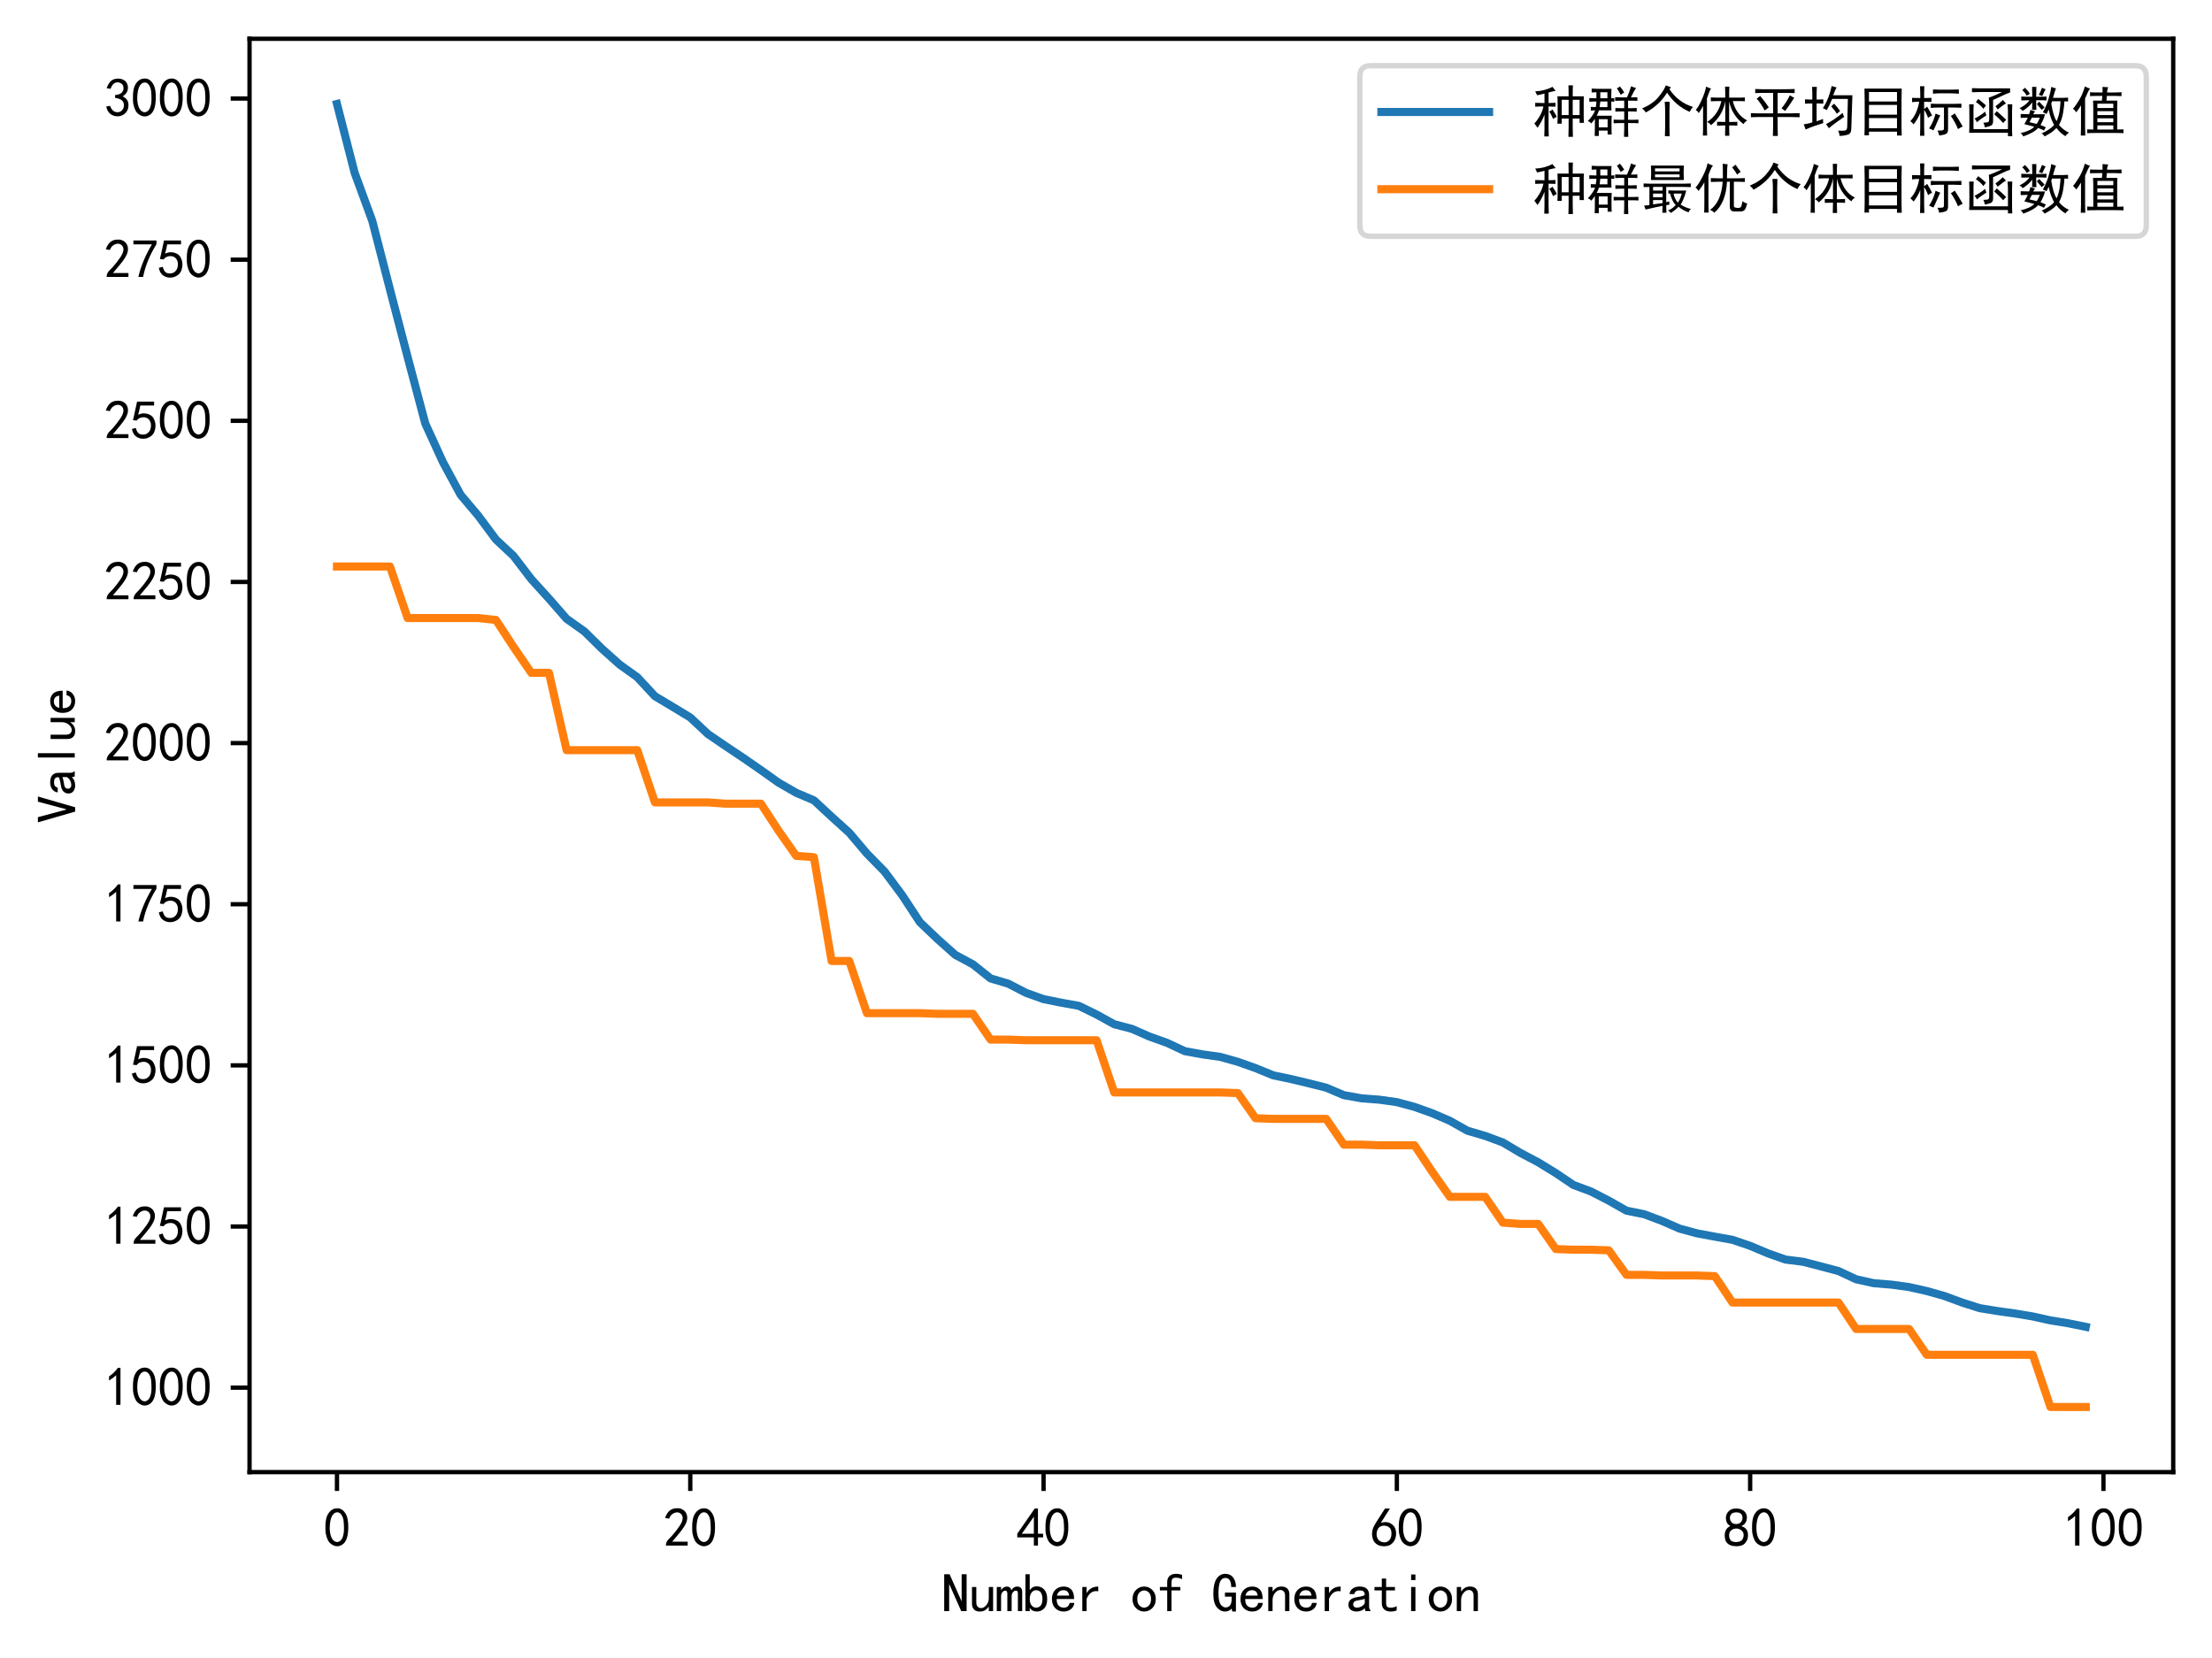 <?xml version="1.0" encoding="utf-8" standalone="no"?>
<!DOCTYPE svg PUBLIC "-//W3C//DTD SVG 1.1//EN"
  "http://www.w3.org/Graphics/SVG/1.1/DTD/svg11.dtd">
<svg xmlns:xlink="http://www.w3.org/1999/xlink" width="410.645pt" height="307.762pt" viewBox="0 0 410.645 307.762" xmlns="http://www.w3.org/2000/svg" version="1.1">
 <defs>
  <style type="text/css">*{stroke-linejoin: round; stroke-linecap: butt}</style>
 </defs>
 <g id="figure_1">
  <g id="patch_1">
   <path d="M 0 307.762 
L 410.645 307.762 
L 410.645 0 
L 0 0 
z
" style="fill: #ffffff"/>
  </g>
  <g id="axes_1">
   <g id="patch_2">
    <path d="M 46.325 273.312 
L 403.445 273.312 
L 403.445 7.2 
L 46.325 7.2 
z
" style="fill: #ffffff"/>
   </g>
   <g id="matplotlib.axis_1">
    <g id="xtick_1">
     <g id="line2d_1">
      <defs>
       <path id="m296719810a" d="M 0 0 
L 0 3.5 
" style="stroke: #000000; stroke-width: 0.8"/>
      </defs>
      <g>
       <use xlink:href="#m296719810a" x="62.558" y="273.312" style="stroke: #000000; stroke-width: 0.8"/>
      </g>
     </g>
     <g id="text_1">
      <!-- 0 -->
      <g transform="translate(60.058 287.187)scale(0.1 -0.1)">
       <defs>
        <path id="SimHei-30" d="M 225 2537 
Q 250 3200 412 3587 
Q 575 3975 875 4225 
Q 1175 4475 1612 4475 
Q 2050 4475 2375 4112 
Q 2700 3750 2800 3200 
Q 2900 2650 2862 1937 
Q 2825 1225 2612 775 
Q 2400 325 1975 150 
Q 1550 -25 1125 187 
Q 700 400 525 750 
Q 350 1100 275 1487 
Q 200 1875 225 2537 
z
M 750 2687 
Q 675 2000 800 1462 
Q 925 925 1212 700 
Q 1500 475 1800 612 
Q 2100 750 2237 1162 
Q 2375 1575 2375 2062 
Q 2375 2550 2337 2950 
Q 2300 3350 2112 3675 
Q 1925 4000 1612 4012 
Q 1300 4025 1062 3700 
Q 825 3375 750 2687 
z
" transform="scale(0.016)"/>
       </defs>
       <use xlink:href="#SimHei-30"/>
      </g>
     </g>
    </g>
    <g id="xtick_2">
     <g id="line2d_2">
      <g>
       <use xlink:href="#m296719810a" x="128.145" y="273.312" style="stroke: #000000; stroke-width: 0.8"/>
      </g>
     </g>
     <g id="text_2">
      <!-- 20 -->
      <g transform="translate(123.145 287.187)scale(0.1 -0.1)">
       <defs>
        <path id="SimHei-32" d="M 300 250 
Q 325 625 650 925 
Q 975 1225 1475 1862 
Q 1975 2500 2125 2850 
Q 2275 3200 2237 3450 
Q 2200 3700 2000 3862 
Q 1800 4025 1537 4000 
Q 1275 3975 1037 3800 
Q 800 3625 675 3275 
L 200 3350 
Q 400 3925 712 4187 
Q 1025 4450 1450 4475 
Q 1700 4500 1900 4462 
Q 2100 4425 2312 4287 
Q 2525 4150 2662 3875 
Q 2800 3600 2762 3212 
Q 2725 2825 2375 2287 
Q 2025 1750 1025 600 
L 2825 600 
L 2825 150 
L 300 150 
L 300 250 
z
" transform="scale(0.016)"/>
       </defs>
       <use xlink:href="#SimHei-32"/>
       <use xlink:href="#SimHei-30" x="50"/>
      </g>
     </g>
    </g>
    <g id="xtick_3">
     <g id="line2d_3">
      <g>
       <use xlink:href="#m296719810a" x="193.731" y="273.312" style="stroke: #000000; stroke-width: 0.8"/>
      </g>
     </g>
     <g id="text_3">
      <!-- 40 -->
      <g transform="translate(188.731 287.187)scale(0.1 -0.1)">
       <defs>
        <path id="SimHei-34" d="M 2000 1100 
L 75 1100 
L 75 1525 
L 2100 4450 
L 2475 4450 
L 2475 1525 
L 3075 1525 
L 3075 1100 
L 2475 1100 
L 2475 150 
L 2000 150 
L 2000 1100 
z
M 2000 1525 
L 2000 3500 
L 600 1525 
L 2000 1525 
z
" transform="scale(0.016)"/>
       </defs>
       <use xlink:href="#SimHei-34"/>
       <use xlink:href="#SimHei-30" x="50"/>
      </g>
     </g>
    </g>
    <g id="xtick_4">
     <g id="line2d_4">
      <g>
       <use xlink:href="#m296719810a" x="259.318" y="273.312" style="stroke: #000000; stroke-width: 0.8"/>
      </g>
     </g>
     <g id="text_4">
      <!-- 60 -->
      <g transform="translate(254.318 287.187)scale(0.1 -0.1)">
       <defs>
        <path id="SimHei-36" d="M 250 1612 
Q 275 1975 387 2225 
Q 500 2475 725 2850 
L 1750 4450 
L 2325 4450 
L 1275 2800 
Q 1950 2975 2350 2750 
Q 2750 2525 2887 2237 
Q 3025 1950 3037 1612 
Q 3050 1275 2937 950 
Q 2825 625 2537 362 
Q 2250 100 1737 75 
Q 1225 50 862 262 
Q 500 475 362 862 
Q 225 1250 250 1612 
z
M 1025 787 
Q 1250 550 1625 525 
Q 2000 500 2250 775 
Q 2500 1050 2500 1575 
Q 2500 2100 2187 2300 
Q 1875 2500 1487 2450 
Q 1100 2400 925 2075 
Q 750 1750 775 1387 
Q 800 1025 1025 787 
z
" transform="scale(0.016)"/>
       </defs>
       <use xlink:href="#SimHei-36"/>
       <use xlink:href="#SimHei-30" x="50"/>
      </g>
     </g>
    </g>
    <g id="xtick_5">
     <g id="line2d_5">
      <g>
       <use xlink:href="#m296719810a" x="324.905" y="273.312" style="stroke: #000000; stroke-width: 0.8"/>
      </g>
     </g>
     <g id="text_5">
      <!-- 80 -->
      <g transform="translate(319.905 287.187)scale(0.1 -0.1)">
       <defs>
        <path id="SimHei-38" d="M 175 1375 
Q 175 1675 325 1962 
Q 475 2250 825 2425 
Q 525 2600 425 2812 
Q 325 3025 312 3300 
Q 300 3575 387 3775 
Q 475 3975 650 4150 
Q 825 4325 1037 4387 
Q 1250 4450 1500 4450 
Q 1750 4450 1950 4400 
Q 2150 4350 2375 4187 
Q 2600 4025 2700 3725 
Q 2800 3425 2687 3025 
Q 2575 2625 2100 2400 
Q 2525 2275 2700 2012 
Q 2875 1750 2875 1375 
Q 2875 1000 2762 775 
Q 2650 550 2512 400 
Q 2375 250 2137 162 
Q 1900 75 1537 75 
Q 1175 75 912 162 
Q 650 250 475 425 
Q 300 600 237 837 
Q 175 1075 175 1375 
z
M 687 1400 
Q 675 1100 787 875 
Q 900 650 1200 587 
Q 1500 525 1825 600 
Q 2150 675 2275 950 
Q 2400 1225 2362 1500 
Q 2325 1775 2050 1962 
Q 1775 2150 1450 2125 
Q 1125 2100 912 1900 
Q 700 1700 687 1400 
z
M 775 3350 
Q 775 3100 950 2875 
Q 1125 2650 1500 2650 
Q 1875 2650 2062 2875 
Q 2250 3100 2237 3412 
Q 2225 3725 2012 3875 
Q 1800 4025 1437 4000 
Q 1075 3975 925 3787 
Q 775 3600 775 3350 
z
" transform="scale(0.016)"/>
       </defs>
       <use xlink:href="#SimHei-38"/>
       <use xlink:href="#SimHei-30" x="50"/>
      </g>
     </g>
    </g>
    <g id="xtick_6">
     <g id="line2d_6">
      <g>
       <use xlink:href="#m296719810a" x="390.492" y="273.312" style="stroke: #000000; stroke-width: 0.8"/>
      </g>
     </g>
     <g id="text_6">
      <!-- 100 -->
      <g transform="translate(382.992 287.187)scale(0.1 -0.1)">
       <defs>
        <path id="SimHei-31" d="M 1400 3600 
Q 1075 3275 575 2975 
L 575 3450 
Q 1200 3875 1600 4450 
L 1900 4450 
L 1900 150 
L 1400 150 
L 1400 3600 
z
" transform="scale(0.016)"/>
       </defs>
       <use xlink:href="#SimHei-31"/>
       <use xlink:href="#SimHei-30" x="50"/>
       <use xlink:href="#SimHei-30" x="100"/>
      </g>
     </g>
    </g>
    <g id="text_7">
     <!-- Number of Generation -->
     <g transform="translate(174.885 299.312)scale(0.1 -0.1)">
      <defs>
       <path id="SimHei-4e" d="M 2850 125 
L 2225 125 
L 850 3225 
L 825 3225 
L 825 125 
L 250 125 
L 250 4400 
L 875 4400 
L 2250 1300 
L 2275 1300 
L 2275 4400 
L 2850 4400 
L 2850 125 
z
" transform="scale(0.016)"/>
       <path id="SimHei-75" d="M 2800 125 
L 2300 125 
L 2300 650 
Q 2100 375 1862 225 
Q 1625 75 1250 75 
Q 800 75 575 325 
Q 350 575 350 950 
L 350 2925 
L 850 2925 
L 850 1125 
Q 850 825 1000 650 
Q 1150 475 1400 475 
Q 1725 475 2012 812 
Q 2300 1150 2300 1650 
L 2300 2925 
L 2800 2925 
L 2800 125 
z
" transform="scale(0.016)"/>
       <path id="SimHei-6d" d="M 3050 125 
L 2550 125 
L 2550 2150 
Q 2550 2300 2500 2400 
Q 2450 2500 2300 2500 
Q 2125 2500 1975 2312 
Q 1825 2125 1825 1825 
L 1825 125 
L 1325 125 
L 1325 2150 
Q 1325 2300 1275 2400 
Q 1225 2500 1075 2500 
Q 900 2500 750 2312 
Q 600 2125 600 1825 
L 600 125 
L 100 125 
L 100 2925 
L 600 2925 
L 600 2550 
Q 725 2750 900 2862 
Q 1075 2975 1275 2975 
Q 1475 2975 1612 2862 
Q 1750 2750 1800 2550 
Q 1925 2750 2087 2862 
Q 2250 2975 2450 2975 
Q 2750 2975 2900 2812 
Q 3050 2650 3050 2350 
L 3050 125 
z
" transform="scale(0.016)"/>
       <path id="SimHei-62" d="M 2825 1525 
Q 2825 800 2475 437 
Q 2125 75 1625 75 
Q 1350 75 1150 175 
Q 950 275 800 500 
L 800 125 
L 300 125 
L 300 4400 
L 800 4400 
L 800 2550 
Q 950 2775 1150 2887 
Q 1350 3000 1625 3000 
Q 2125 3000 2475 2625 
Q 2825 2250 2825 1525 
z
M 2275 1525 
Q 2275 2000 2087 2275 
Q 1900 2550 1525 2550 
Q 1225 2550 1012 2275 
Q 800 2000 800 1525 
Q 800 1050 1012 787 
Q 1225 525 1525 525 
Q 1900 525 2087 787 
Q 2275 1050 2275 1525 
z
" transform="scale(0.016)"/>
       <path id="SimHei-65" d="M 2850 1075 
Q 2800 625 2450 350 
Q 2100 75 1625 75 
Q 1025 75 637 462 
Q 250 850 250 1525 
Q 250 2200 637 2587 
Q 1025 2975 1625 2975 
Q 2150 2975 2487 2637 
Q 2825 2300 2825 1525 
L 800 1525 
Q 800 975 1037 750 
Q 1275 525 1625 525 
Q 1900 525 2075 662 
Q 2250 800 2300 1075 
L 2850 1075 
z
M 2250 1925 
Q 2200 2275 2025 2412 
Q 1850 2550 1575 2550 
Q 1325 2550 1125 2412 
Q 925 2275 825 1925 
L 2250 1925 
z
" transform="scale(0.016)"/>
       <path id="SimHei-72" d="M 2500 2425 
Q 2025 2500 1700 2287 
Q 1375 2075 1150 1550 
L 1150 125 
L 650 125 
L 650 2925 
L 1150 2925 
L 1150 2200 
Q 1375 2600 1712 2787 
Q 2050 2975 2500 2975 
L 2500 2425 
z
" transform="scale(0.016)"/>
       <path id="SimHei-20" transform="scale(0.016)"/>
       <path id="SimHei-6f" d="M 2925 1525 
Q 2925 875 2525 475 
Q 2125 75 1575 75 
Q 1025 75 625 475 
Q 225 875 225 1525 
Q 225 2175 625 2575 
Q 1025 2975 1575 2975 
Q 2125 2975 2525 2575 
Q 2925 2175 2925 1525 
z
M 2375 1525 
Q 2375 2025 2125 2275 
Q 1875 2525 1575 2525 
Q 1275 2525 1025 2275 
Q 775 2025 775 1525 
Q 775 1025 1025 775 
Q 1275 525 1575 525 
Q 1875 525 2125 775 
Q 2375 1025 2375 1525 
z
" transform="scale(0.016)"/>
       <path id="SimHei-66" d="M 2850 3825 
Q 2725 3900 2550 3950 
Q 2375 4000 2100 4000 
Q 1825 4000 1725 3862 
Q 1625 3725 1625 3525 
L 1625 2925 
L 2650 2925 
L 2650 2525 
L 1625 2525 
L 1625 125 
L 1125 125 
L 1125 2525 
L 275 2525 
L 275 2925 
L 1125 2925 
L 1125 3500 
Q 1125 3950 1400 4200 
Q 1675 4450 2125 4450 
Q 2400 4450 2562 4412 
Q 2725 4375 2850 4325 
L 2850 3825 
z
" transform="scale(0.016)"/>
       <path id="SimHei-47" d="M 2850 75 
L 2425 75 
L 2350 425 
Q 2250 275 2037 175 
Q 1825 75 1575 75 
Q 1050 75 637 562 
Q 225 1050 225 2125 
Q 225 3300 600 3875 
Q 975 4450 1625 4450 
Q 2200 4450 2525 4025 
Q 2850 3600 2850 2925 
L 2300 2925 
Q 2300 3450 2125 3712 
Q 1950 3975 1625 3975 
Q 1225 3975 1025 3562 
Q 825 3150 825 2175 
Q 825 1250 1075 900 
Q 1325 550 1650 550 
Q 1975 550 2162 787 
Q 2350 1025 2350 1525 
L 2350 1800 
L 1575 1800 
L 1575 2275 
L 2850 2275 
L 2850 75 
z
" transform="scale(0.016)"/>
       <path id="SimHei-6e" d="M 2800 125 
L 2300 125 
L 2300 1925 
Q 2300 2225 2150 2400 
Q 2000 2575 1750 2575 
Q 1425 2575 1137 2237 
Q 850 1900 850 1400 
L 850 125 
L 350 125 
L 350 2925 
L 850 2925 
L 850 2400 
Q 1050 2675 1287 2825 
Q 1525 2975 1900 2975 
Q 2350 2975 2575 2725 
Q 2800 2475 2800 2100 
L 2800 125 
z
" transform="scale(0.016)"/>
       <path id="SimHei-61" d="M 2875 125 
L 2275 125 
Q 2225 175 2200 262 
Q 2175 350 2175 475 
Q 2000 275 1750 175 
Q 1500 75 1225 75 
Q 825 75 550 275 
Q 275 475 275 850 
Q 275 1225 525 1450 
Q 775 1675 1300 1750 
Q 1650 1800 1912 1875 
Q 2175 1950 2175 2075 
Q 2175 2225 2062 2375 
Q 1950 2525 1575 2525 
Q 1275 2525 1137 2412 
Q 1000 2300 950 2100 
L 400 2100 
Q 450 2500 762 2737 
Q 1075 2975 1575 2975 
Q 2125 2975 2400 2725 
Q 2675 2475 2675 2025 
L 2675 650 
Q 2675 500 2725 375 
Q 2775 250 2875 125 
z
M 2175 1050 
L 2175 1550 
Q 2025 1500 1887 1462 
Q 1750 1425 1425 1375 
Q 1050 1325 937 1200 
Q 825 1075 825 900 
Q 825 750 937 637 
Q 1050 525 1275 525 
Q 1500 525 1762 650 
Q 2025 775 2175 1050 
z
" transform="scale(0.016)"/>
       <path id="SimHei-74" d="M 2750 200 
Q 2625 150 2462 112 
Q 2300 75 2025 75 
Q 1575 75 1300 325 
Q 1025 575 1025 1025 
L 1025 2525 
L 175 2525 
L 175 2925 
L 1025 2925 
L 1025 3900 
L 1525 3900 
L 1525 2925 
L 2550 2925 
L 2550 2525 
L 1525 2525 
L 1525 1000 
Q 1525 800 1625 662 
Q 1725 525 2000 525 
Q 2275 525 2450 575 
Q 2625 625 2750 700 
L 2750 200 
z
" transform="scale(0.016)"/>
       <path id="SimHei-69" d="M 1800 3725 
L 1300 3725 
L 1300 4375 
L 1800 4375 
L 1800 3725 
z
M 1800 125 
L 1300 125 
L 1300 2925 
L 1800 2925 
L 1800 125 
z
" transform="scale(0.016)"/>
      </defs>
      <use xlink:href="#SimHei-4e"/>
      <use xlink:href="#SimHei-75" x="50"/>
      <use xlink:href="#SimHei-6d" x="100"/>
      <use xlink:href="#SimHei-62" x="150"/>
      <use xlink:href="#SimHei-65" x="200"/>
      <use xlink:href="#SimHei-72" x="250"/>
      <use xlink:href="#SimHei-20" x="300"/>
      <use xlink:href="#SimHei-6f" x="350"/>
      <use xlink:href="#SimHei-66" x="400"/>
      <use xlink:href="#SimHei-20" x="450"/>
      <use xlink:href="#SimHei-47" x="500"/>
      <use xlink:href="#SimHei-65" x="550"/>
      <use xlink:href="#SimHei-6e" x="600"/>
      <use xlink:href="#SimHei-65" x="650"/>
      <use xlink:href="#SimHei-72" x="700"/>
      <use xlink:href="#SimHei-61" x="750"/>
      <use xlink:href="#SimHei-74" x="800"/>
      <use xlink:href="#SimHei-69" x="850"/>
      <use xlink:href="#SimHei-6f" x="900"/>
      <use xlink:href="#SimHei-6e" x="950"/>
     </g>
    </g>
   </g>
   <g id="matplotlib.axis_2">
    <g id="ytick_1">
     <g id="line2d_7">
      <defs>
       <path id="m3b626a8a29" d="M 0 0 
L -3.5 0 
" style="stroke: #000000; stroke-width: 0.8"/>
      </defs>
      <g>
       <use xlink:href="#m3b626a8a29" x="46.325" y="257.626" style="stroke: #000000; stroke-width: 0.8"/>
      </g>
     </g>
     <g id="text_8">
      <!-- 1000 -->
      <g transform="translate(19.325 261.064)scale(0.1 -0.1)">
       <use xlink:href="#SimHei-31"/>
       <use xlink:href="#SimHei-30" x="50"/>
       <use xlink:href="#SimHei-30" x="100"/>
       <use xlink:href="#SimHei-30" x="150"/>
      </g>
     </g>
    </g>
    <g id="ytick_2">
     <g id="line2d_8">
      <g>
       <use xlink:href="#m3b626a8a29" x="46.325" y="227.71" style="stroke: #000000; stroke-width: 0.8"/>
      </g>
     </g>
     <g id="text_9">
      <!-- 1250 -->
      <g transform="translate(19.325 231.147)scale(0.1 -0.1)">
       <defs>
        <path id="SimHei-35" d="M 550 1325 
Q 725 650 1150 575 
Q 1575 500 1837 662 
Q 2100 825 2212 1087 
Q 2325 1350 2312 1675 
Q 2300 2000 2137 2225 
Q 1975 2450 1725 2525 
Q 1475 2600 1162 2525 
Q 850 2450 650 2175 
L 225 2225 
Q 275 2375 700 4375 
L 2675 4375 
L 2675 3925 
L 1075 3925 
Q 950 3250 825 2850 
Q 1200 3025 1525 3012 
Q 1850 3000 2150 2862 
Q 2450 2725 2587 2487 
Q 2725 2250 2787 2012 
Q 2850 1775 2837 1500 
Q 2825 1225 2725 937 
Q 2625 650 2425 462 
Q 2225 275 1937 162 
Q 1650 50 1275 75 
Q 900 100 562 350 
Q 225 600 100 1200 
L 550 1325 
z
" transform="scale(0.016)"/>
       </defs>
       <use xlink:href="#SimHei-31"/>
       <use xlink:href="#SimHei-32" x="50"/>
       <use xlink:href="#SimHei-35" x="100"/>
       <use xlink:href="#SimHei-30" x="150"/>
      </g>
     </g>
    </g>
    <g id="ytick_3">
     <g id="line2d_9">
      <g>
       <use xlink:href="#m3b626a8a29" x="46.325" y="197.794" style="stroke: #000000; stroke-width: 0.8"/>
      </g>
     </g>
     <g id="text_10">
      <!-- 1500 -->
      <g transform="translate(19.325 201.231)scale(0.1 -0.1)">
       <use xlink:href="#SimHei-31"/>
       <use xlink:href="#SimHei-35" x="50"/>
       <use xlink:href="#SimHei-30" x="100"/>
       <use xlink:href="#SimHei-30" x="150"/>
      </g>
     </g>
    </g>
    <g id="ytick_4">
     <g id="line2d_10">
      <g>
       <use xlink:href="#m3b626a8a29" x="46.325" y="167.878" style="stroke: #000000; stroke-width: 0.8"/>
      </g>
     </g>
     <g id="text_11">
      <!-- 1750 -->
      <g transform="translate(19.325 171.315)scale(0.1 -0.1)">
       <defs>
        <path id="SimHei-37" d="M 850 150 
Q 1300 2050 2425 3925 
L 275 3925 
L 275 4375 
L 2950 4375 
L 2950 3950 
Q 1775 2050 1400 150 
L 850 150 
z
" transform="scale(0.016)"/>
       </defs>
       <use xlink:href="#SimHei-31"/>
       <use xlink:href="#SimHei-37" x="50"/>
       <use xlink:href="#SimHei-35" x="100"/>
       <use xlink:href="#SimHei-30" x="150"/>
      </g>
     </g>
    </g>
    <g id="ytick_5">
     <g id="line2d_11">
      <g>
       <use xlink:href="#m3b626a8a29" x="46.325" y="137.961" style="stroke: #000000; stroke-width: 0.8"/>
      </g>
     </g>
     <g id="text_12">
      <!-- 2000 -->
      <g transform="translate(19.325 141.399)scale(0.1 -0.1)">
       <use xlink:href="#SimHei-32"/>
       <use xlink:href="#SimHei-30" x="50"/>
       <use xlink:href="#SimHei-30" x="100"/>
       <use xlink:href="#SimHei-30" x="150"/>
      </g>
     </g>
    </g>
    <g id="ytick_6">
     <g id="line2d_12">
      <g>
       <use xlink:href="#m3b626a8a29" x="46.325" y="108.045" style="stroke: #000000; stroke-width: 0.8"/>
      </g>
     </g>
     <g id="text_13">
      <!-- 2250 -->
      <g transform="translate(19.325 111.483)scale(0.1 -0.1)">
       <use xlink:href="#SimHei-32"/>
       <use xlink:href="#SimHei-32" x="50"/>
       <use xlink:href="#SimHei-35" x="100"/>
       <use xlink:href="#SimHei-30" x="150"/>
      </g>
     </g>
    </g>
    <g id="ytick_7">
     <g id="line2d_13">
      <g>
       <use xlink:href="#m3b626a8a29" x="46.325" y="78.129" style="stroke: #000000; stroke-width: 0.8"/>
      </g>
     </g>
     <g id="text_14">
      <!-- 2500 -->
      <g transform="translate(19.325 81.567)scale(0.1 -0.1)">
       <use xlink:href="#SimHei-32"/>
       <use xlink:href="#SimHei-35" x="50"/>
       <use xlink:href="#SimHei-30" x="100"/>
       <use xlink:href="#SimHei-30" x="150"/>
      </g>
     </g>
    </g>
    <g id="ytick_8">
     <g id="line2d_14">
      <g>
       <use xlink:href="#m3b626a8a29" x="46.325" y="48.213" style="stroke: #000000; stroke-width: 0.8"/>
      </g>
     </g>
     <g id="text_15">
      <!-- 2750 -->
      <g transform="translate(19.325 51.65)scale(0.1 -0.1)">
       <use xlink:href="#SimHei-32"/>
       <use xlink:href="#SimHei-37" x="50"/>
       <use xlink:href="#SimHei-35" x="100"/>
       <use xlink:href="#SimHei-30" x="150"/>
      </g>
     </g>
    </g>
    <g id="ytick_9">
     <g id="line2d_15">
      <g>
       <use xlink:href="#m3b626a8a29" x="46.325" y="18.297" style="stroke: #000000; stroke-width: 0.8"/>
      </g>
     </g>
     <g id="text_16">
      <!-- 3000 -->
      <g transform="translate(19.325 21.734)scale(0.1 -0.1)">
       <defs>
        <path id="SimHei-33" d="M 250 1225 
L 700 1300 
Q 800 975 1025 762 
Q 1250 550 1587 562 
Q 1925 575 2125 837 
Q 2325 1100 2300 1437 
Q 2275 1775 2037 1962 
Q 1800 2150 1275 2225 
L 1275 2550 
Q 1800 2600 2037 2825 
Q 2275 3050 2250 3412 
Q 2225 3775 1925 3937 
Q 1625 4100 1287 3975 
Q 950 3850 750 3275 
L 300 3350 
Q 450 3800 712 4100 
Q 975 4400 1425 4450 
Q 1875 4500 2212 4337 
Q 2550 4175 2687 3837 
Q 2825 3500 2725 3100 
Q 2625 2700 2150 2400 
Q 2500 2250 2687 1950 
Q 2875 1650 2812 1162 
Q 2750 675 2375 375 
Q 2000 75 1525 87 
Q 1050 100 700 387 
Q 350 675 250 1225 
z
" transform="scale(0.016)"/>
       </defs>
       <use xlink:href="#SimHei-33"/>
       <use xlink:href="#SimHei-30" x="50"/>
       <use xlink:href="#SimHei-30" x="100"/>
       <use xlink:href="#SimHei-30" x="150"/>
      </g>
     </g>
    </g>
    <g id="text_17">
     <!-- Value -->
     <g transform="translate(14.075 152.756)rotate(-90)scale(0.1 -0.1)">
      <defs>
       <path id="SimHei-56" d="M 3050 4400 
L 1800 75 
L 1300 75 
L 50 4400 
L 650 4400 
L 1525 1125 
L 1575 1125 
L 2450 4400 
L 3050 4400 
z
" transform="scale(0.016)"/>
       <path id="SimHei-6c" d="M 1825 125 
L 1325 125 
L 1325 4400 
L 1825 4400 
L 1825 125 
z
" transform="scale(0.016)"/>
      </defs>
      <use xlink:href="#SimHei-56"/>
      <use xlink:href="#SimHei-61" x="50"/>
      <use xlink:href="#SimHei-6c" x="100"/>
      <use xlink:href="#SimHei-75" x="150"/>
      <use xlink:href="#SimHei-65" x="200"/>
     </g>
    </g>
   </g>
   <g id="line2d_16">
    <path d="M 62.558 19.296 
L 65.837 32.092 
L 69.116 41.022 
L 72.396 53.743 
L 75.675 66.293 
L 78.954 78.645 
L 82.234 85.813 
L 85.513 91.87 
L 88.792 95.752 
L 92.072 100.164 
L 95.351 103.234 
L 98.63 107.521 
L 101.91 111.135 
L 105.189 114.888 
L 108.468 117.212 
L 111.748 120.44 
L 115.027 123.372 
L 118.306 125.725 
L 121.586 129.261 
L 124.865 131.215 
L 128.145 133.207 
L 131.424 136.278 
L 134.703 138.517 
L 137.983 140.708 
L 141.262 142.974 
L 144.541 145.31 
L 147.821 147.196 
L 151.1 148.588 
L 154.379 151.63 
L 157.659 154.597 
L 160.938 158.47 
L 164.217 161.814 
L 167.497 166.223 
L 170.776 171.22 
L 174.055 174.344 
L 177.335 177.271 
L 180.614 179.034 
L 183.893 181.649 
L 187.173 182.623 
L 190.452 184.32 
L 193.731 185.497 
L 197.011 186.156 
L 200.29 186.746 
L 203.569 188.349 
L 206.849 190.159 
L 210.128 191.015 
L 213.407 192.452 
L 216.687 193.626 
L 219.966 195.16 
L 223.245 195.755 
L 226.525 196.214 
L 229.804 197.136 
L 233.083 198.301 
L 236.363 199.643 
L 239.642 200.329 
L 242.921 201.113 
L 246.201 201.934 
L 249.48 203.325 
L 252.759 203.909 
L 256.039 204.16 
L 259.318 204.619 
L 262.597 205.504 
L 265.877 206.675 
L 269.156 208.088 
L 272.435 209.929 
L 275.715 210.891 
L 278.994 212.109 
L 282.273 214.053 
L 285.553 215.784 
L 288.832 217.794 
L 292.111 220.002 
L 295.391 221.224 
L 298.67 222.917 
L 301.949 224.771 
L 305.229 225.431 
L 308.508 226.663 
L 311.787 228.095 
L 315.067 228.986 
L 318.346 229.592 
L 321.625 230.183 
L 324.905 231.301 
L 328.184 232.684 
L 331.464 233.846 
L 334.743 234.258 
L 338.022 235.109 
L 341.302 235.978 
L 344.581 237.509 
L 347.86 238.238 
L 351.14 238.501 
L 354.419 238.957 
L 357.698 239.691 
L 360.978 240.616 
L 364.257 241.828 
L 367.536 242.871 
L 370.816 243.405 
L 374.095 243.862 
L 377.374 244.409 
L 380.654 245.141 
L 383.933 245.668 
L 387.212 246.337 
" clip-path="url(#pe7d757586e)" style="fill: none; stroke: #1f77b4; stroke-width: 1.5; stroke-linecap: square"/>
   </g>
   <g id="line2d_17">
    <path d="M 62.558 105.173 
L 65.837 105.173 
L 69.116 105.173 
L 72.396 105.173 
L 75.675 114.746 
L 78.954 114.746 
L 82.234 114.746 
L 85.513 114.746 
L 88.792 114.746 
L 92.072 115.105 
L 95.351 120.131 
L 98.63 124.918 
L 101.91 124.918 
L 105.189 139.278 
L 108.468 139.278 
L 111.748 139.278 
L 115.027 139.278 
L 118.306 139.278 
L 121.586 148.971 
L 124.865 148.971 
L 128.145 148.971 
L 131.424 148.971 
L 134.703 149.21 
L 137.983 149.21 
L 141.262 149.21 
L 144.541 154.236 
L 147.821 158.903 
L 151.1 159.142 
L 154.379 178.408 
L 157.659 178.408 
L 160.938 188.101 
L 164.217 188.101 
L 167.497 188.101 
L 170.776 188.101 
L 174.055 188.221 
L 177.335 188.221 
L 180.614 188.221 
L 183.893 193.007 
L 187.173 193.007 
L 190.452 193.127 
L 193.731 193.127 
L 197.011 193.127 
L 200.29 193.127 
L 203.569 193.127 
L 206.849 202.82 
L 210.128 202.82 
L 213.407 202.82 
L 216.687 202.82 
L 219.966 202.82 
L 223.245 202.82 
L 226.525 202.82 
L 229.804 202.939 
L 233.083 207.606 
L 236.363 207.726 
L 239.642 207.726 
L 242.921 207.726 
L 246.201 207.726 
L 249.48 212.512 
L 252.759 212.512 
L 256.039 212.632 
L 259.318 212.632 
L 262.597 212.632 
L 265.877 217.538 
L 269.156 222.205 
L 272.435 222.205 
L 275.715 222.205 
L 278.994 226.992 
L 282.273 227.231 
L 285.553 227.231 
L 288.832 231.898 
L 292.111 232.018 
L 295.391 232.018 
L 298.67 232.137 
L 301.949 236.685 
L 305.229 236.685 
L 308.508 236.804 
L 311.787 236.804 
L 315.067 236.804 
L 318.346 236.924 
L 321.625 241.83 
L 324.905 241.83 
L 328.184 241.83 
L 331.464 241.83 
L 334.743 241.83 
L 338.022 241.83 
L 341.302 241.83 
L 344.581 246.737 
L 347.86 246.737 
L 351.14 246.737 
L 354.419 246.737 
L 357.698 251.523 
L 360.978 251.523 
L 364.257 251.523 
L 367.536 251.523 
L 370.816 251.523 
L 374.095 251.523 
L 377.374 251.523 
L 380.654 261.216 
L 383.933 261.216 
L 387.212 261.216 
" clip-path="url(#pe7d757586e)" style="fill: none; stroke: #ff7f0e; stroke-width: 1.5; stroke-linecap: square"/>
   </g>
   <g id="patch_3">
    <path d="M 46.325 273.312 
L 46.325 7.2 
" style="fill: none; stroke: #000000; stroke-width: 0.8; stroke-linejoin: miter; stroke-linecap: square"/>
   </g>
   <g id="patch_4">
    <path d="M 403.445 273.312 
L 403.445 7.2 
" style="fill: none; stroke: #000000; stroke-width: 0.8; stroke-linejoin: miter; stroke-linecap: square"/>
   </g>
   <g id="patch_5">
    <path d="M 46.325 273.312 
L 403.445 273.312 
" style="fill: none; stroke: #000000; stroke-width: 0.8; stroke-linejoin: miter; stroke-linecap: square"/>
   </g>
   <g id="patch_6">
    <path d="M 46.325 7.2 
L 403.445 7.2 
" style="fill: none; stroke: #000000; stroke-width: 0.8; stroke-linejoin: miter; stroke-linecap: square"/>
   </g>
   <g id="legend_1">
    <g id="patch_7">
     <path d="M 254.445 43.872 
L 396.445 43.872 
Q 398.445 43.872 398.445 41.872 
L 398.445 14.2 
Q 398.445 12.2 396.445 12.2 
L 254.445 12.2 
Q 252.445 12.2 252.445 14.2 
L 252.445 41.872 
Q 252.445 43.872 254.445 43.872 
z
" style="fill: #ffffff; opacity: 0.8; stroke: #cccccc; stroke-linejoin: miter"/>
    </g>
    <g id="line2d_18">
     <path d="M 256.445 20.786 
L 266.445 20.786 
L 276.445 20.786 
" style="fill: none; stroke: #1f77b4; stroke-width: 1.5; stroke-linecap: square"/>
    </g>
    <g id="text_18">
     <!-- 种群个体平均目标函数值 -->
     <g transform="translate(284.445 24.286)scale(0.1 -0.1)">
      <defs>
       <path id="SimHei-79cd" d="M 4225 4000 
Q 4225 4975 4200 5275 
L 4725 5275 
Q 4700 5000 4700 4000 
L 6000 4000 
Q 5975 3725 5975 3250 
L 5975 1550 
Q 5975 1275 6000 925 
L 5500 925 
L 5500 1425 
L 4700 1425 
L 4700 375 
Q 4700 -275 4725 -700 
L 4200 -700 
Q 4225 -275 4225 375 
L 4225 1425 
L 3425 1425 
L 3425 825 
L 2925 825 
Q 2950 1125 2950 1500 
L 2950 3200 
Q 2950 3725 2925 4000 
L 4225 4000 
z
M 350 3250 
Q 725 3225 1225 3225 
L 1425 3225 
L 1425 4325 
Q 1175 4250 575 4125 
Q 475 4350 350 4575 
Q 900 4600 1412 4737 
Q 1925 4875 2350 5100 
Q 2500 4900 2725 4625 
Q 2475 4600 2300 4550 
Q 2125 4500 1900 4450 
L 1900 3225 
Q 2225 3225 2700 3250 
L 2700 2800 
Q 2225 2825 1900 2825 
L 1900 225 
Q 1900 -125 1925 -650 
L 1400 -650 
Q 1425 -125 1425 225 
L 1425 1875 
Q 1225 1375 1062 1075 
Q 900 775 625 350 
Q 425 625 250 850 
Q 600 1225 887 1725 
Q 1175 2225 1300 2825 
L 925 2825 
Q 575 2825 350 2800 
L 350 3250 
z
M 4225 1825 
L 4225 3600 
L 3425 3600 
L 3425 1825 
L 4225 1825 
z
M 5500 1825 
L 5500 3600 
L 4700 3600 
L 4700 1825 
L 5500 1825 
z
M 2375 2475 
Q 2450 2300 2575 2125 
Q 2700 1950 2850 1625 
Q 2625 1525 2425 1375 
Q 2300 1650 2212 1837 
Q 2125 2025 1975 2225 
Q 2125 2325 2375 2475 
z
" transform="scale(0.016)"/>
       <path id="SimHei-7fa4" d="M 2500 -425 
L 2500 25 
L 1475 25 
L 1475 -600 
L 1000 -600 
Q 1025 -225 1025 1400 
Q 825 1100 600 850 
Q 450 1050 200 1125 
Q 450 1375 700 1725 
Q 950 2075 1050 2375 
Q 850 2375 550 2350 
L 550 2775 
Q 900 2750 1125 2750 
Q 1200 3125 1200 3400 
Q 675 3400 375 3375 
L 375 3800 
Q 700 3775 1200 3775 
L 1200 4475 
Q 1050 4475 650 4450 
L 650 4900 
Q 1025 4875 1275 4875 
L 2950 4875 
Q 2925 4500 2925 3775 
Q 3075 3775 3275 3800 
L 3275 3375 
Q 3075 3400 2925 3400 
Q 2925 2675 2950 2375 
L 1500 2375 
Q 1350 1925 1225 1750 
L 2975 1750 
Q 2950 1425 2950 675 
Q 2950 -75 2975 -425 
L 2500 -425 
z
M 4875 1275 
Q 5825 1275 6075 1300 
L 6075 875 
Q 5825 900 4875 900 
L 4875 225 
Q 4875 -225 4900 -700 
L 4400 -700 
Q 4425 -225 4425 225 
L 4425 900 
Q 3550 900 3200 875 
L 3200 1300 
Q 3550 1275 4425 1275 
L 4425 2250 
Q 3675 2250 3400 2225 
L 3400 2650 
Q 3700 2625 4425 2625 
L 4425 3500 
Q 3775 3500 3375 3475 
L 3375 3900 
Q 3775 3875 4750 3875 
Q 5025 4475 5225 5175 
Q 5525 5025 5800 4975 
Q 5700 4825 5550 4562 
Q 5400 4300 5200 3875 
Q 5625 3875 5950 3900 
L 5950 3475 
Q 5650 3500 4875 3500 
L 4875 2625 
L 5225 2625 
L 5875 2650 
L 5875 2225 
Q 5525 2250 4875 2250 
L 4875 1275 
z
M 2500 400 
L 2500 1350 
L 1475 1350 
L 1475 400 
L 2500 400 
z
M 2475 3775 
L 2475 4475 
L 1650 4475 
L 1650 3775 
L 2475 3775 
z
M 2475 2750 
L 2475 3400 
L 1650 3400 
Q 1625 3125 1575 2750 
L 2475 2750 
z
M 4025 4175 
Q 3800 4600 3575 4925 
Q 3750 5000 3925 5150 
Q 4150 4900 4425 4450 
Q 4175 4300 4025 4175 
z
" transform="scale(0.016)"/>
       <path id="SimHei-4e2a" d="M 3425 4825 
Q 4475 3275 6150 2775 
Q 5900 2475 5775 2200 
Q 4150 2900 3150 4425 
Q 2225 2950 675 2125 
Q 550 2350 250 2600 
Q 1450 3100 2112 3875 
Q 2775 4650 3000 5275 
Q 3300 5150 3600 5050 
Q 3500 4925 3425 4825 
z
M 2925 2350 
Q 2925 2750 2875 3375 
L 3450 3375 
Q 3425 2950 3425 2325 
L 3425 550 
Q 3425 -25 3450 -625 
L 2900 -625 
Q 2925 0 2925 525 
L 2925 2350 
z
" transform="scale(0.016)"/>
       <path id="SimHei-4f53" d="M 3650 3850 
Q 3650 4750 3625 5125 
L 4125 5125 
Q 4100 4775 4100 3850 
L 5200 3850 
Q 5700 3850 5925 3875 
L 5925 3425 
Q 5700 3450 5200 3450 
L 4525 3450 
Q 4925 1850 6200 1200 
Q 5925 1050 5775 775 
Q 4425 1800 4100 3425 
L 4100 1025 
Q 4825 1025 5050 1050 
L 5050 600 
Q 4825 625 4100 625 
Q 4100 75 4125 -575 
L 3625 -575 
Q 3650 100 3650 625 
Q 3200 625 2700 600 
L 2700 1050 
Q 3200 1025 3650 1025 
L 3650 3450 
Q 3375 1800 2000 650 
Q 1850 875 1550 1025 
Q 2850 1875 3200 3450 
L 2675 3450 
Q 2275 3450 1975 3425 
L 1975 3875 
Q 2275 3850 2675 3850 
L 3650 3850 
z
M 2000 4900 
Q 1825 4675 1525 3775 
L 1525 575 
Q 1525 -200 1550 -550 
L 1050 -550 
Q 1075 -225 1075 550 
L 1075 2900 
Q 950 2625 575 2050 
Q 450 2275 225 2425 
Q 525 2725 925 3612 
Q 1325 4500 1425 5125 
Q 1700 5000 2000 4900 
z
" transform="scale(0.016)"/>
       <path id="SimHei-5e73" d="M 4525 4825 
Q 4900 4825 5450 4850 
L 5450 4375 
Q 4925 4400 4525 4400 
L 3475 4400 
L 3475 2025 
L 5000 2025 
Q 5550 2025 6025 2050 
L 6025 1575 
Q 5550 1600 5000 1600 
L 3475 1600 
L 3475 450 
Q 3475 -100 3500 -600 
L 2925 -600 
Q 2950 -100 2950 450 
L 2950 1600 
L 1125 1600 
Q 775 1600 375 1575 
L 375 2050 
Q 775 2025 1175 2025 
L 2950 2025 
L 2950 4400 
L 1775 4400 
Q 1400 4400 875 4375 
L 875 4850 
Q 1400 4825 1750 4825 
L 4525 4825 
z
M 3925 2600 
Q 4500 3300 4900 4125 
Q 5150 3950 5400 3825 
Q 4775 2850 4350 2300 
Q 4150 2475 3925 2600 
z
M 1975 2350 
Q 1600 3100 1050 3725 
Q 1250 3875 1450 4050 
Q 2075 3300 2450 2725 
Q 2150 2500 1975 2350 
z
" transform="scale(0.016)"/>
       <path id="SimHei-5747" d="M 5775 275 
Q 5775 -325 5362 -450 
Q 4950 -575 4425 -600 
Q 4375 -275 4250 25 
Q 4950 -25 5125 62 
Q 5300 150 5300 500 
L 5375 3700 
L 3550 3700 
Q 3425 3375 3262 3037 
Q 3100 2700 2925 2400 
Q 2675 2550 2475 2625 
Q 3150 3625 3500 5200 
Q 3800 5100 4075 5025 
Q 3975 4875 3875 4650 
Q 3775 4425 3675 4125 
L 5900 4125 
L 5775 275 
z
M 1250 3625 
L 1250 4375 
Q 1250 4775 1225 5100 
L 1775 5100 
Q 1750 4725 1750 4375 
L 1750 3625 
L 1900 3625 
Q 2200 3625 2525 3650 
L 2525 3150 
Q 2200 3175 1900 3175 
L 1750 3175 
L 1750 1100 
L 2500 1375 
Q 2475 1125 2525 900 
Q 1225 475 962 362 
Q 700 250 475 150 
Q 375 475 250 750 
Q 575 800 800 850 
Q 1025 900 1250 975 
L 1250 3175 
L 1125 3175 
Q 850 3175 400 3150 
L 400 3650 
Q 850 3625 1100 3625 
L 1250 3625 
z
M 4950 1625 
Q 4675 1425 4137 1050 
Q 3600 675 3175 300 
Q 3000 575 2850 775 
Q 3350 1050 3762 1325 
Q 4175 1600 4775 2075 
Q 4825 1850 4950 1625 
z
M 3775 3150 
Q 4125 2800 4475 2300 
Q 4250 2125 4100 1975 
Q 3900 2325 3450 2825 
Q 3600 3000 3775 3150 
z
" transform="scale(0.016)"/>
       <path id="SimHei-76ee" d="M 5375 4900 
Q 5350 4175 5350 3525 
L 5350 600 
Q 5350 225 5375 -550 
L 4825 -550 
L 4825 -100 
L 1575 -100 
L 1575 -525 
L 1050 -525 
Q 1075 150 1075 550 
L 1075 3525 
Q 1075 4350 1050 4900 
L 5375 4900 
z
M 4825 300 
L 4825 1475 
L 1575 1475 
L 1575 300 
L 4825 300 
z
M 4825 1875 
L 4825 3000 
L 1575 3000 
L 1575 1875 
L 4825 1875 
z
M 4825 3400 
L 4825 4500 
L 1575 4500 
L 1575 3400 
L 4825 3400 
z
" transform="scale(0.016)"/>
       <path id="SimHei-6807" d="M 1275 4400 
Q 1275 4800 1250 5175 
L 1750 5175 
Q 1725 4825 1725 4400 
L 1725 3800 
Q 2125 3800 2575 3825 
L 2575 3350 
Q 2125 3375 1725 3375 
L 1725 2525 
Q 1900 2650 2075 2800 
Q 2400 2275 2650 1775 
Q 2375 1650 2175 1500 
Q 2025 2000 1725 2425 
L 1725 475 
Q 1725 -50 1750 -575 
L 1250 -575 
Q 1275 -25 1275 475 
L 1275 2100 
Q 1025 1400 500 750 
Q 350 950 125 1125 
Q 550 1550 812 2187 
Q 1075 2825 1150 3375 
Q 675 3375 325 3325 
L 325 3825 
Q 800 3800 1275 3800 
L 1275 4400 
z
M 5175 3125 
Q 5675 3125 6050 3150 
L 6050 2675 
Q 5675 2700 5275 2700 
L 4500 2700 
L 4500 175 
Q 4500 -225 4275 -350 
Q 4050 -475 3475 -550 
Q 3425 -250 3275 25 
Q 3775 25 3900 62 
Q 4025 100 4025 350 
L 4025 2700 
L 3400 2700 
Q 2775 2700 2500 2650 
L 2500 3150 
Q 2825 3125 3400 3125 
L 5175 3125 
z
M 4900 4775 
Q 5425 4775 5750 4800 
L 5750 4300 
Q 5275 4350 4750 4350 
L 3525 4350 
Q 3125 4350 2750 4300 
L 2750 4800 
Q 3100 4775 3525 4775 
L 4900 4775 
z
M 5275 2025 
Q 5825 1175 6200 500 
Q 5925 375 5650 200 
Q 5375 925 4825 1725 
Q 5075 1850 5275 2025 
z
M 3600 1775 
Q 3500 1625 3225 975 
Q 2950 325 2800 50 
Q 2575 175 2300 275 
Q 2625 775 2787 1187 
Q 2950 1600 3050 2000 
Q 3325 1875 3600 1775 
z
" transform="scale(0.016)"/>
       <path id="SimHei-51fd" d="M 1200 200 
L 5200 200 
L 5200 2225 
Q 5200 2600 5150 3075 
L 5700 3075 
Q 5675 2500 5675 2225 
L 5675 50 
Q 5675 -275 5700 -625 
L 5200 -625 
L 5200 -225 
L 700 -225 
Q 725 50 725 1375 
Q 725 2700 700 3075 
L 1225 3075 
Q 1200 2800 1200 2475 
L 1200 200 
z
M 5450 4925 
L 5450 4450 
Q 5075 4325 4475 4037 
Q 3875 3750 3475 3575 
L 3475 1100 
Q 3475 700 3200 587 
Q 2925 475 2525 400 
Q 2475 675 2350 950 
Q 2750 950 2887 1000 
Q 3025 1050 3025 1375 
L 3025 3075 
Q 3025 3550 2975 3850 
Q 3225 3925 3700 4125 
Q 4175 4325 4500 4500 
L 1950 4500 
Q 1425 4500 1025 4475 
L 1025 4950 
Q 1525 4925 1950 4925 
L 5450 4925 
z
M 4500 1750 
Q 4700 1575 5000 1275 
Q 4825 1125 4650 900 
Q 4400 1175 4200 1375 
Q 4000 1575 3600 1925 
Q 3775 2100 3900 2275 
L 4500 1750 
z
M 2700 1800 
Q 2525 1675 2237 1487 
Q 1950 1300 1600 1000 
Q 1525 1175 1325 1425 
Q 1500 1500 1887 1737 
Q 2275 1975 2550 2225 
Q 2600 2025 2700 1800 
z
M 4975 3175 
Q 4800 3100 4562 2912 
Q 4325 2725 4000 2475 
Q 3875 2700 3750 2850 
Q 4025 3050 4200 3200 
Q 4375 3350 4600 3575 
Q 4775 3375 4975 3175 
z
M 2350 2550 
Q 2200 2750 2000 2937 
Q 1800 3125 1475 3350 
Q 1650 3525 1750 3700 
Q 2025 3500 2650 2950 
Q 2475 2725 2350 2550 
z
" transform="scale(0.016)"/>
       <path id="SimHei-6570" d="M 4525 4925 
Q 4475 4800 4400 4587 
Q 4325 4375 4175 3825 
L 5325 3825 
Q 5575 3825 5925 3850 
L 5925 3400 
Q 5650 3425 5500 3425 
Q 5500 3025 5362 2162 
Q 5225 1300 4875 675 
Q 5125 375 5437 137 
Q 5750 -100 6025 -200 
Q 5725 -425 5625 -625 
Q 5325 -450 5075 -225 
Q 4825 0 4575 325 
Q 4300 25 3987 -187 
Q 3675 -400 3200 -650 
Q 3075 -425 2850 -300 
Q 3225 -150 3650 125 
Q 4075 400 4300 675 
Q 4125 1025 3962 1425 
Q 3800 1825 3675 2475 
Q 3600 2275 3425 1950 
Q 3250 2050 3000 2150 
Q 3400 2850 3650 3675 
Q 3900 4500 3975 5100 
Q 4275 4975 4525 4925 
z
M 2100 2250 
Q 2000 2150 1875 1925 
L 3250 1925 
Q 3100 1300 2725 675 
Q 3125 525 3350 400 
Q 3225 225 3125 25 
Q 2900 175 2450 325 
Q 1950 -225 725 -650 
Q 600 -375 400 -275 
Q 1575 0 2000 475 
Q 1300 650 850 775 
Q 1000 1000 1250 1525 
Q 1000 1525 425 1500 
L 425 1950 
Q 900 1925 1400 1925 
Q 1500 2150 1550 2425 
Q 1825 2325 2100 2250 
z
M 1775 3950 
Q 1775 4550 1750 5100 
L 2250 5100 
Q 2225 4575 2225 3950 
Q 3075 3950 3425 3975 
L 3425 3525 
Q 3075 3550 2225 3550 
Q 2225 2825 2250 2425 
L 1750 2425 
Q 1775 2775 1775 3300 
Q 1650 3100 1300 2787 
Q 950 2475 650 2300 
Q 525 2525 275 2625 
Q 500 2700 875 2975 
Q 1250 3250 1450 3550 
Q 950 3550 500 3525 
L 500 3975 
Q 925 3950 1775 3950 
z
M 3975 3175 
Q 4200 1700 4600 1125 
Q 4850 1700 4937 2287 
Q 5025 2875 5050 3425 
L 4075 3425 
L 3975 3175 
z
M 1450 1000 
Q 1750 925 2275 800 
Q 2475 1050 2650 1525 
L 1725 1525 
Q 1600 1275 1450 1000 
z
M 3325 4825 
Q 3200 4625 3125 4450 
Q 3050 4275 2925 4025 
Q 2725 4125 2525 4175 
Q 2725 4500 2900 5000 
Q 3150 4875 3325 4825 
z
M 2575 3375 
Q 2900 3050 3200 2725 
Q 3050 2600 2875 2425 
Q 2525 2850 2300 3100 
Q 2450 3225 2575 3375 
z
M 925 5000 
Q 1275 4650 1500 4300 
L 1125 4075 
Q 950 4425 600 4725 
Q 825 4875 925 5000 
z
" transform="scale(0.016)"/>
       <path id="SimHei-503c" d="M 3675 4450 
L 3675 5100 
Q 3975 5075 4350 5050 
Q 4225 4875 4200 4450 
L 5125 4450 
Q 5550 4450 5875 4475 
L 5875 4025 
Q 5525 4050 5125 4050 
L 4175 4050 
L 4125 3500 
L 5400 3500 
Q 5375 3200 5375 2700 
L 5375 150 
Q 5875 150 6100 175 
L 6100 -275 
Q 5775 -250 5200 -250 
L 2850 -250 
Q 2275 -250 1900 -275 
L 1900 175 
Q 2125 150 2600 150 
L 2600 2700 
Q 2600 3175 2575 3500 
L 3600 3500 
L 3650 4050 
L 3200 4050 
Q 2575 4050 2225 4025 
L 2225 4475 
Q 2550 4450 3200 4450 
L 3675 4450 
z
M 2225 4900 
Q 2025 4675 1650 3750 
L 1650 450 
Q 1650 -75 1675 -550 
L 1150 -550 
Q 1175 -125 1175 375 
L 1175 2950 
Q 875 2450 625 2150 
Q 425 2425 250 2575 
Q 500 2825 937 3537 
Q 1375 4250 1625 5150 
Q 1975 4975 2225 4900 
z
M 4925 2650 
L 4925 3150 
L 3075 3150 
L 3075 2650 
L 4925 2650 
z
M 4925 150 
L 4925 625 
L 3075 625 
L 3075 150 
L 4925 150 
z
M 4925 1000 
L 4925 1450 
L 3075 1450 
L 3075 1000 
L 4925 1000 
z
M 4925 1825 
L 4925 2275 
L 3075 2275 
L 3075 1825 
L 4925 1825 
z
" transform="scale(0.016)"/>
      </defs>
      <use xlink:href="#SimHei-79cd"/>
      <use xlink:href="#SimHei-7fa4" x="100"/>
      <use xlink:href="#SimHei-4e2a" x="200"/>
      <use xlink:href="#SimHei-4f53" x="300"/>
      <use xlink:href="#SimHei-5e73" x="400"/>
      <use xlink:href="#SimHei-5747" x="500"/>
      <use xlink:href="#SimHei-76ee" x="600"/>
      <use xlink:href="#SimHei-6807" x="700"/>
      <use xlink:href="#SimHei-51fd" x="800"/>
      <use xlink:href="#SimHei-6570" x="900"/>
      <use xlink:href="#SimHei-503c" x="1000"/>
     </g>
    </g>
    <g id="line2d_19">
     <path d="M 256.445 35.122 
L 266.445 35.122 
L 276.445 35.122 
" style="fill: none; stroke: #ff7f0e; stroke-width: 1.5; stroke-linecap: square"/>
    </g>
    <g id="text_19">
     <!-- 种群最优个体目标函数值 -->
     <g transform="translate(284.445 38.622)scale(0.1 -0.1)">
      <defs>
       <path id="SimHei-6700" d="M 475 275 
Q 675 300 1100 350 
L 1100 2450 
Q 775 2450 425 2425 
L 425 2850 
Q 775 2825 1125 2825 
L 5025 2825 
Q 5475 2825 5900 2850 
L 5900 2425 
Q 5475 2450 5025 2450 
L 3050 2450 
L 3050 675 
L 3400 775 
Q 3400 550 3425 400 
Q 3225 350 3050 325 
Q 3050 -125 3075 -550 
L 2600 -550 
Q 2625 -125 2625 250 
Q 2350 200 1812 87 
Q 1275 -25 650 -175 
Q 575 100 475 275 
z
M 5100 4925 
Q 5075 4600 5075 4325 
L 5075 3875 
Q 5075 3600 5100 3250 
L 1275 3250 
Q 1300 3600 1300 3875 
L 1300 4325 
Q 1300 4600 1275 4925 
L 5100 4925 
z
M 3300 2050 
Q 3750 2025 4125 2025 
L 5375 2025 
Q 5100 975 4725 400 
Q 5350 0 5925 -100 
Q 5700 -275 5650 -500 
Q 5025 -300 4475 150 
Q 4150 -200 3600 -575 
Q 3500 -425 3250 -275 
Q 3775 -100 4150 350 
Q 3725 775 3500 1675 
L 3300 1675 
L 3300 2050 
z
M 4600 4250 
L 4600 4600 
L 1750 4600 
L 1750 4250 
L 4600 4250 
z
M 4600 3575 
L 4600 3900 
L 1750 3900 
L 1750 3575 
L 4600 3575 
z
M 3900 1675 
Q 4000 1075 4400 625 
Q 4700 1050 4850 1675 
L 3900 1675 
z
M 2625 1250 
L 2625 1675 
L 1525 1675 
L 1525 1250 
L 2625 1250 
z
M 2625 575 
L 2625 925 
L 1525 925 
L 1525 425 
L 2625 575 
z
M 2625 2025 
L 2625 2450 
L 1525 2450 
L 1525 2025 
L 2625 2025 
z
" transform="scale(0.016)"/>
       <path id="SimHei-4f18" d="M 4650 350 
Q 4625 100 4825 50 
Q 5025 0 5200 12 
Q 5375 25 5462 125 
Q 5550 225 5650 800 
Q 5825 625 6200 525 
Q 6050 -25 5912 -200 
Q 5775 -375 5475 -400 
L 4700 -400 
Q 4175 -400 4175 200 
L 4175 3050 
L 3850 3050 
Q 3725 600 2375 -550 
Q 2200 -325 1875 -225 
Q 3175 675 3350 3050 
L 2900 3050 
Q 2350 3050 1975 3025 
L 1975 3475 
Q 2350 3450 2900 3450 
L 3375 3450 
Q 3375 4700 3350 5150 
Q 3525 5100 3925 5075 
Q 3850 4700 3850 3450 
L 5200 3450 
Q 5475 3450 5925 3475 
L 5925 3025 
Q 5500 3050 5225 3050 
L 4650 3050 
L 4650 350 
z
M 200 2375 
Q 525 2700 1000 3612 
Q 1475 4525 1600 5200 
Q 1850 5050 2225 4925 
Q 2000 4700 1700 3825 
L 1700 600 
Q 1700 -150 1725 -525 
L 1200 -525 
Q 1225 -175 1225 575 
L 1225 2975 
Q 900 2425 550 1975 
Q 425 2200 200 2375 
z
M 4850 5025 
Q 5000 4800 5150 4587 
Q 5300 4375 5450 4200 
Q 5250 4075 5025 3875 
Q 4875 4175 4450 4725 
Q 4625 4850 4850 5025 
z
" transform="scale(0.016)"/>
      </defs>
      <use xlink:href="#SimHei-79cd"/>
      <use xlink:href="#SimHei-7fa4" x="100"/>
      <use xlink:href="#SimHei-6700" x="200"/>
      <use xlink:href="#SimHei-4f18" x="300"/>
      <use xlink:href="#SimHei-4e2a" x="400"/>
      <use xlink:href="#SimHei-4f53" x="500"/>
      <use xlink:href="#SimHei-76ee" x="600"/>
      <use xlink:href="#SimHei-6807" x="700"/>
      <use xlink:href="#SimHei-51fd" x="800"/>
      <use xlink:href="#SimHei-6570" x="900"/>
      <use xlink:href="#SimHei-503c" x="1000"/>
     </g>
    </g>
   </g>
  </g>
 </g>
 <defs>
  <clipPath id="pe7d757586e">
   <rect x="46.325" y="7.2" width="357.12" height="266.112"/>
  </clipPath>
 </defs>
</svg>
